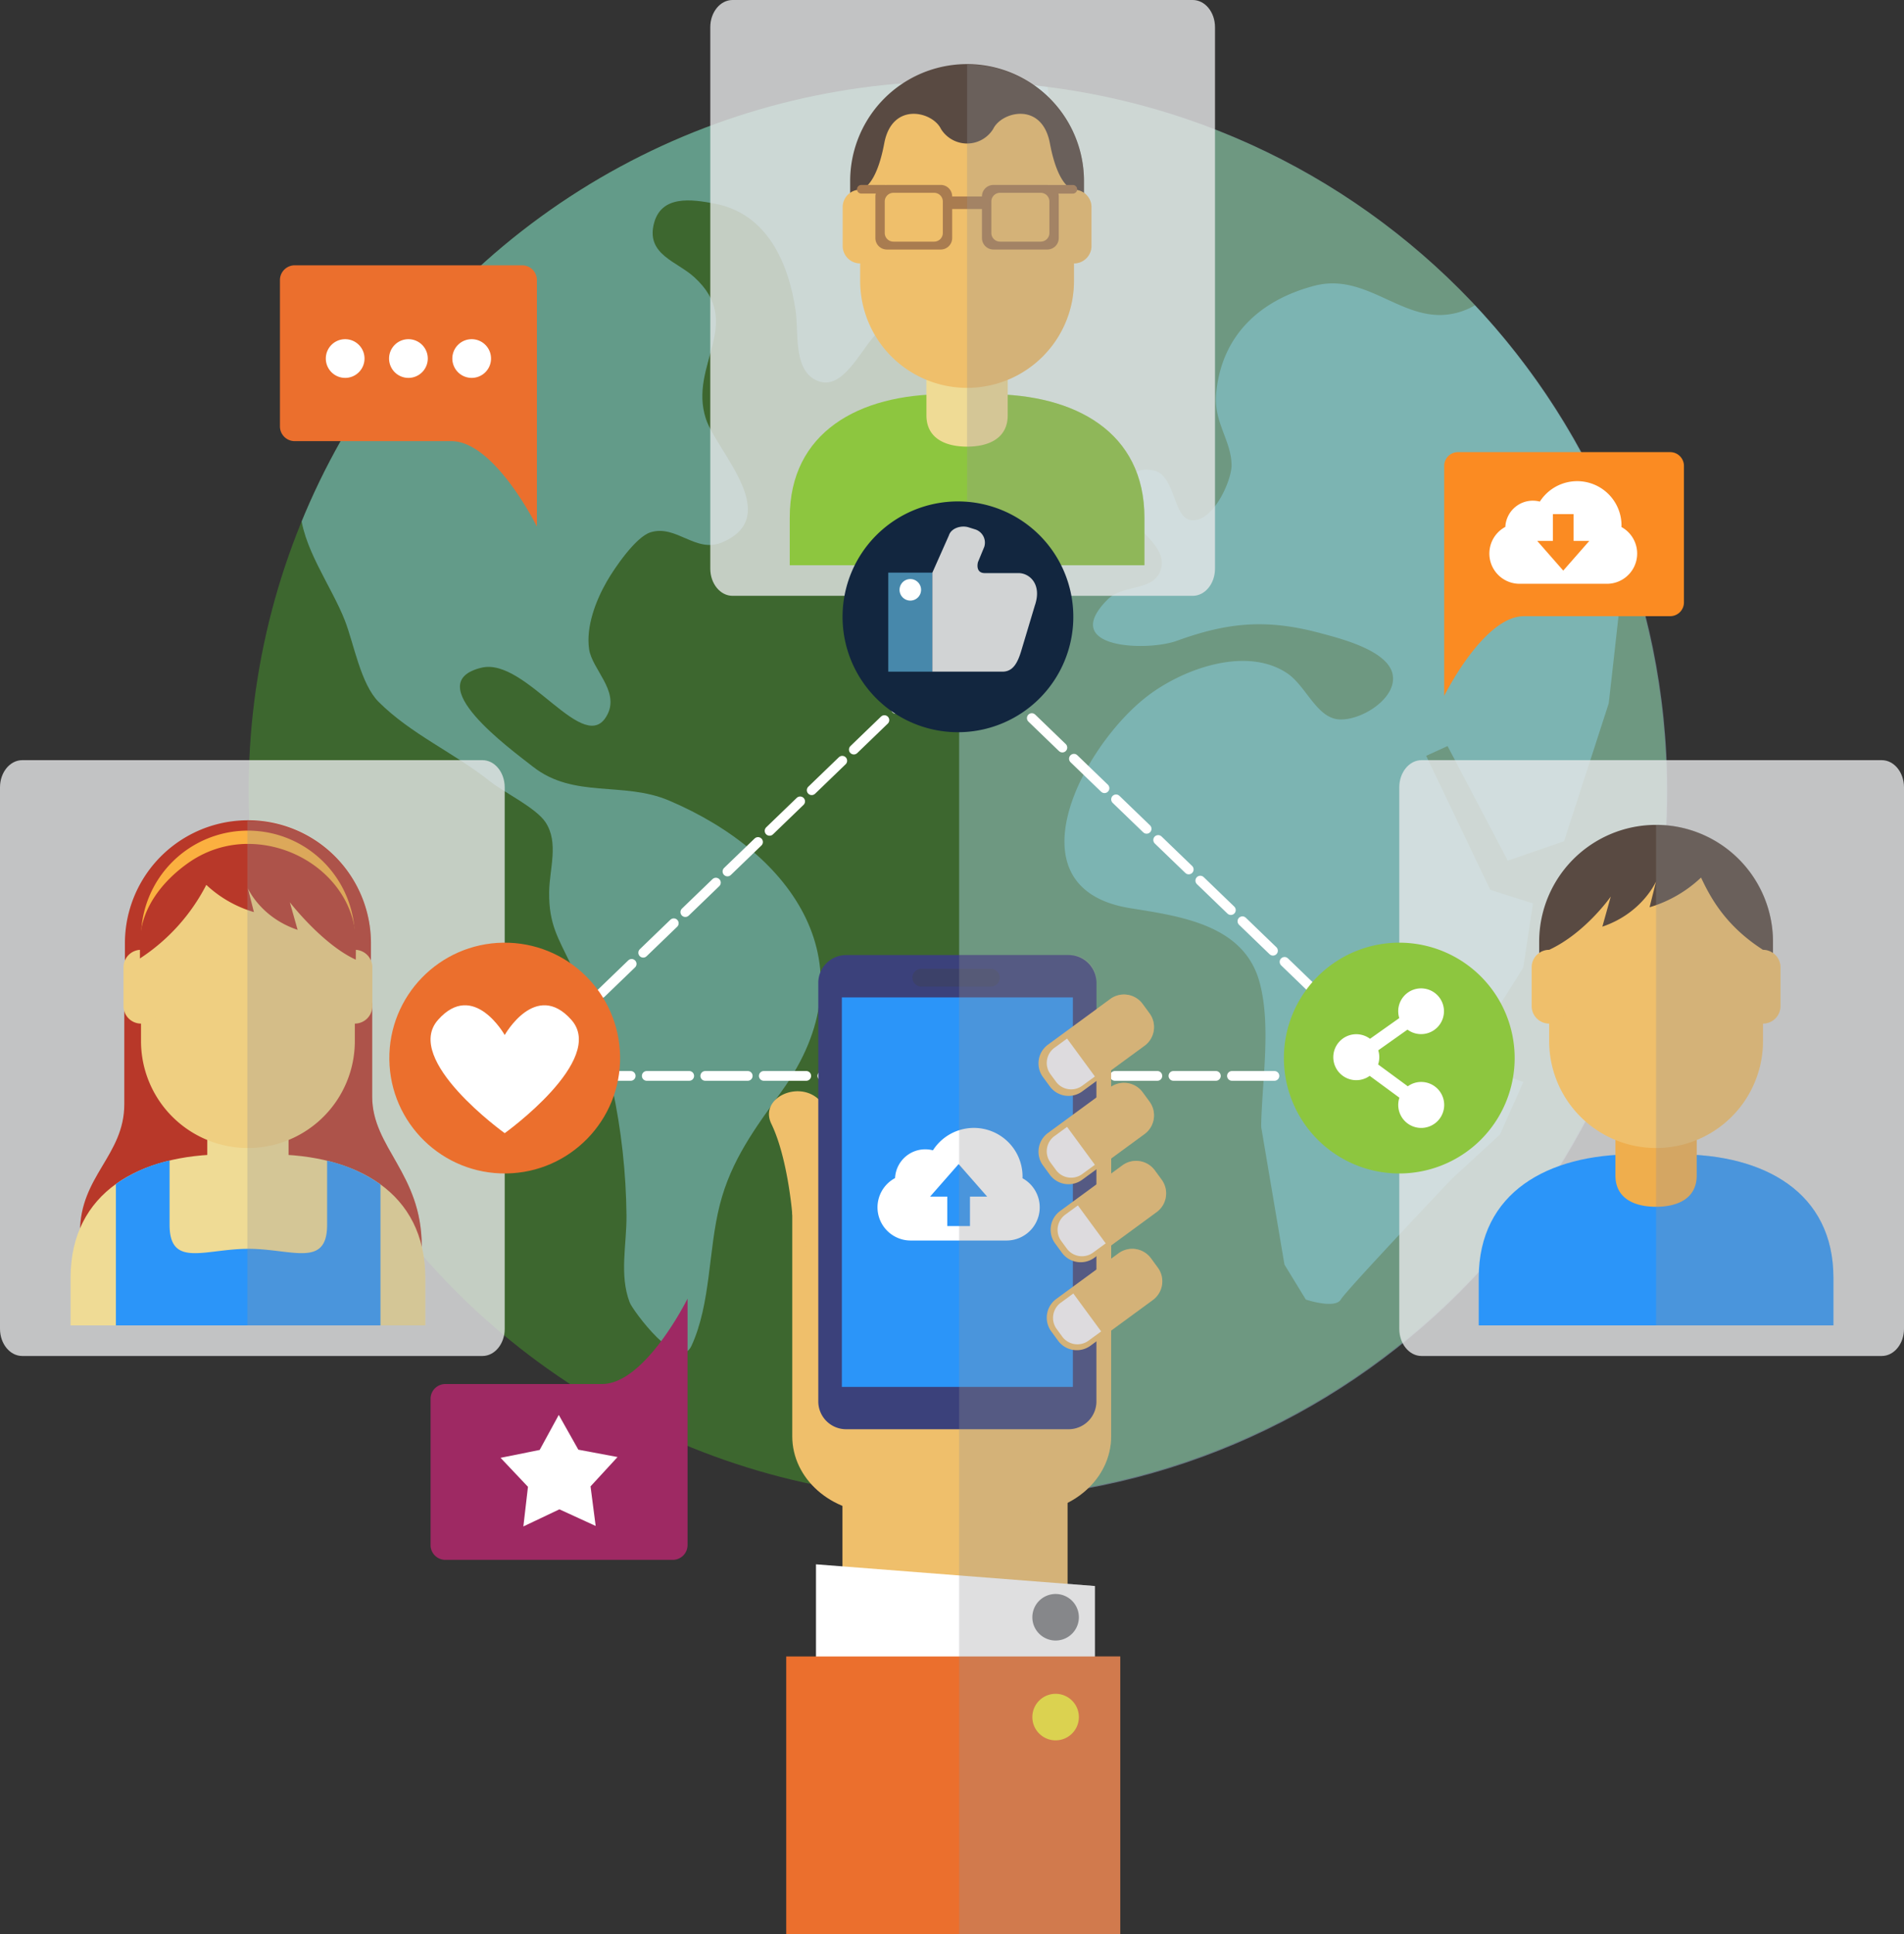 <svg xmlns="http://www.w3.org/2000/svg" xmlns:xlink="http://www.w3.org/1999/xlink" width="585.65" height="594.891" viewBox="0 0 585.65 594.891">
  <rect x="0" y="0" width="585.65" height="594.891" fill="#333333" stroke="none"/>
  <defs>
    <clipPath id="clip-path">
      <circle id="Elipse_7031" data-name="Elipse 7031" cx="218.179" cy="218.179" r="218.179" transform="matrix(0.994, -0.105, 0.105, 0.994, 0, 45.77)" fill="none"/>
    </clipPath>
    <clipPath id="clip-path-2">
      <path id="Trazado_622000" data-name="Trazado 622000" d="M535.75,169.786c0,4.144-2.749,7.5-6.143,7.5H402.581c-3.393,0-6.144-3.361-6.144-7.5V20.358c0-4.145,2.751-7.5,6.144-7.5H529.607c3.394,0,6.143,3.36,6.143,7.5Z" transform="translate(-396.437 -12.853)" fill="none"/>
    </clipPath>
    <clipPath id="clip-path-3">
      <path id="Trazado_622012" data-name="Trazado 622012" d="M769.006,427.094c0,4.145-2.751,7.5-6.144,7.5H635.835c-3.392,0-6.143-3.359-6.143-7.5V277.667c0-4.145,2.751-7.5,6.143-7.5H762.863c3.393,0,6.144,3.359,6.144,7.5Z" transform="translate(-629.692 -270.163)" fill="none"/>
    </clipPath>
    <clipPath id="clip-path-4">
      <path id="Trazado_622026" data-name="Trazado 622026" d="M295.287,427.094c0,4.145-2.752,7.5-6.145,7.5H162.116c-3.393,0-6.144-3.359-6.144-7.5V277.667c0-4.145,2.751-7.5,6.144-7.5H289.142c3.393,0,6.145,3.359,6.145,7.5Z" transform="translate(-155.972 -270.163)" fill="none"/>
    </clipPath>
  </defs>
  <g id="Grupo_1034301" data-name="Grupo 1034301" transform="translate(-190.898 -16742.145)">
    <g id="Grupo_879292" data-name="Grupo 879292" transform="translate(43.693 16742.291)">
      <g id="Grupo_879281" data-name="Grupo 879281" transform="translate(201.996 3.178)">
        <circle id="Elipse_7030" data-name="Elipse 7030" cx="218.179" cy="218.179" r="218.179" transform="matrix(0.994, -0.105, 0.105, 0.994, 0, 45.77)" fill="#3d672f"/>
        <path id="Trazado_621986" data-name="Trazado 621986" d="M471.917,30.034V466.378c120.334-.2,217.809-97.8,217.809-218.173S592.251,30.235,471.917,30.034Z" transform="translate(-231.687 -8.345)" fill="#b6e1fd" opacity="0.4" style="mix-blend-mode: multiply;isolation: isolate"/>
        <g id="Grupo_879280" data-name="Grupo 879280" transform="translate(0 0)">
          <g id="Grupo_879279" data-name="Grupo 879279" transform="translate(0 0)" clip-path="url(#clip-path)">
            <path id="Trazado_621987" data-name="Trazado 621987" d="M479.085,35.64c-.868,12.029-11.9,27.235-17.776,36.043-9.51,14.253-25.863,22.758-36.609,35.933-4.754,5.828-10.259,17.09-18.01,12.287-6.1-3.776-4.564-14.8-5.44-20.8-2.2-15.049-8.922-30-24.841-33.037-7.135-1.361-16.809-2.827-18.882,6.565-2.02,9.156,7.2,11.205,12.5,16.027,15.682,14.276-1.866,26.98,3.6,43.584,3.319,10.091,23.988,29.941,4.959,38-8.076,3.421-14.036-5.546-21.974-3.114-4.538,1.391-11.036,10.886-13.5,15.173-3.331,5.8-6.435,13.826-5.414,20.8.9,6.126,9.24,12.725,5.719,19.9-6.884,14.028-24.955-17.542-38.808-14.232-19.236,4.6,8.7,24.881,15.865,30.491,12.548,9.83,27.752,4.407,41.767,10.355,38.332,16.281,62.489,50.706,34.768,89.3-8.16,11.363-15.6,21.22-19.118,35.059-3.572,14.036-2.707,30.321-8.714,43.366-3.881,8.43-18.083-10.982-18.981-13.322-3.274-8.54-.909-17.875-1-26.831-.257-25.918-5.755-53.255-16.911-76.711-4.1-8.615-6.985-12.711-6.878-22.692.077-7.151,3.061-15.187-1.133-21.507-2.934-4.42-12.9-9.243-17.018-12.526-11.071-8.822-24.294-14.477-34.307-24.472-5.5-5.51-7.586-17.807-10.336-24.915-4.186-10.826-13.542-23.024-13.786-34.758-.62-30,15.078-43.777,29.709-66.609,8.793-13.721,20.674-28.242,35.739-35.77l26.113-13.05s93.527-32.628,96.788-31.543,31.534,7.612,31.534,7.612C476.956,23.352,479.562,29.014,479.085,35.64Z" transform="translate(-211.286 -6.752)" fill="#8bd0e5" opacity="0.5"/>
            <path id="Trazado_621988" data-name="Trazado 621988" d="M623.513,107.135c-13.588.324-24.088-12.907-39.036-8.995-17.314,4.531-28.752,15.8-30.254,33.322-.744,8.695,4.617,14.241,4.749,21.724.089,5.076-6.134,18.716-13.069,16.9-4.678-1.227-4.53-13.488-10.539-15.033-10.21-2.625-9.239,9.3-6.434,14.988,2.343,4.751,10.167,8.795,8.294,15.313-1.964,6.827-11.6,4.51-16.325,9.223-15.283,15.246,12.121,16.072,21.243,12.76,15.551-5.644,27.531-6.836,44.215-2.341,5.936,1.6,20.5,5.2,22.123,12.525,1.648,7.434-9.794,14.59-16.674,13.97C585.059,230.879,581.8,221.1,576,217.264c-12.748-8.441-32.567-1.159-43.566,7.587-20.067,15.954-41.856,58.713-4.652,64.711,15.385,2.479,34.835,5.053,39.738,22.556,3.753,13.4.767,30.818.551,44.662l7.171,42.4,6.574,10.752s8.958,2.993,10.749,0,34.05-37.018,34.05-37.018l14.924-13.748,7.168-16.118s-20.9-7.772-18.516-8.36S648.7,307.807,648.7,307.807l2.984-19.709-13.136-4.178L618.84,242.708l6.57-3,18.514,35.247,17.32-5.967,13.737-42.409s10.761-93.76,9.559-96.744-11.346-38.826-15.529-41.815c-6.3-4.46-30.865,14.162-36.6,16.9A21.566,21.566,0,0,1,623.513,107.135Z" transform="translate(-234.946 -13.585)" fill="#8bd0e5" opacity="0.5"/>
          </g>
        </g>
      </g>
      <path id="Trazado_621989" data-name="Trazado 621989" d="M367.472,522.42H297.517a4.544,4.544,0,0,1-4.543-4.543V472.891a4.543,4.543,0,0,1,4.544-4.543h48.188c13.326,0,26.309-26.275,26.309-26.275v75.8A4.543,4.543,0,0,1,367.472,522.42Z" transform="translate(-13.329 -42.843)" fill="#9e2963"/>
      <path id="Trazado_621990" data-name="Trazado 621990" d="M542.914,177.385c0,4.618-3.064,8.362-6.846,8.362H394.516c-3.78,0-6.847-3.744-6.847-8.362V10.866c0-4.618,3.066-8.362,6.847-8.362H536.068c3.782,0,6.846,3.744,6.846,8.362Z" transform="translate(-21.988 -2.65)" fill="#e6e7e8" opacity="0.8"/>
      <g id="Grupo_879284" data-name="Grupo 879284" transform="translate(373.648 9.257)">
        <g id="Grupo_879283" data-name="Grupo 879283" clip-path="url(#clip-path-2)">
          <g id="Grupo_879282" data-name="Grupo 879282" transform="translate(16.473 10.465)">
            <path id="Trazado_621991" data-name="Trazado 621991" d="M523.662,198.955V173.887c0-26.323-21.339-37.953-47.663-37.953H462.228c-26.321,0-47.66,11.63-47.66,37.953v25.068Z" transform="translate(-414.568 -34.572)" fill="#8dc63f"/>
            <path id="Trazado_621992" data-name="Trazado 621992" d="M485.845,139.194c0,6.9-5.6,9.614-12.5,9.614h0c-6.9,0-12.5-2.711-12.5-9.614V112.85a12.5,12.5,0,0,1,12.5-12.5h0a12.5,12.5,0,0,1,12.5,12.5Z" transform="translate(-418.8 -31.318)" fill="#efdb95"/>
            <path id="Trazado_621993" data-name="Trazado 621993" d="M506.944,70.713V60.176a35.959,35.959,0,0,0-71.918,0V70.713Z" transform="translate(-416.439 -24.371)" fill="#594a42"/>
            <path id="Trazado_621994" data-name="Trazado 621994" d="M504.177,91.329a32.883,32.883,0,0,1-32.884,32.883h0a32.882,32.882,0,0,1-32.882-32.883V61.908a32.882,32.882,0,0,1,32.882-32.881h0a32.883,32.883,0,0,1,32.884,32.881Z" transform="translate(-416.748 -24.797)" fill="#efbf6b"/>
            <path id="Trazado_621995" data-name="Trazado 621995" d="M443.253,84.005a5.383,5.383,0,0,1-5.383,5.385h0a5.384,5.384,0,0,1-5.383-5.385V72.084A5.384,5.384,0,0,1,437.87,66.7h0a5.383,5.383,0,0,1,5.383,5.384Z" transform="translate(-416.206 -28.242)" fill="#efbf6b"/>
            <path id="Trazado_621996" data-name="Trazado 621996" d="M515.637,84.005a5.385,5.385,0,0,1-5.383,5.385h0a5.384,5.384,0,0,1-5.384-5.385V72.084a5.383,5.383,0,0,1,5.384-5.384h0a5.384,5.384,0,0,1,5.383,5.384Z" transform="translate(-422.825 -28.242)" fill="#efbf6b"/>
            <path id="Trazado_621997" data-name="Trazado 621997" d="M471.218,28.16c-18.577,0-33.639,14.784-33.639,34.545l.757.471s4.751-.094,7.411-14.269c2.421-12.894,14.871-9.759,17.428-4.415a9.446,9.446,0,0,0,16.086,0c2.556-5.344,15.007-8.48,17.428,4.415,2.66,14.174,7.412,14.269,7.412,14.269l.757-1.378A33.64,33.64,0,0,0,471.218,28.16Z" transform="translate(-416.672 -24.717)" fill="#594a42"/>
            <path id="Trazado_621998" data-name="Trazado 621998" d="M503.724,65.116h-7.257a1.363,1.363,0,0,0-.237.024,3.518,3.518,0,0,0-.354-.035H479.3a3.527,3.527,0,0,0-3.526,3.525v.016h-9.164v-.016A3.526,3.526,0,0,0,463.09,65.1H446.518a3.516,3.516,0,0,0-.354.035,1.353,1.353,0,0,0-.236-.024H438.67a1.327,1.327,0,1,0,0,2.654h4.44a3.526,3.526,0,0,0-.118.859V81.44a3.526,3.526,0,0,0,3.525,3.526H463.09a3.526,3.526,0,0,0,3.525-3.526V72.507h9.164V81.44a3.527,3.527,0,0,0,3.526,3.526h16.571A3.525,3.525,0,0,0,499.4,81.44V68.629a3.483,3.483,0,0,0-.117-.859h4.44a1.327,1.327,0,1,0,0-2.654Zm-39.99,14.761a2.666,2.666,0,0,1-2.666,2.666H448.54a2.666,2.666,0,0,1-2.666-2.666V70.192a2.666,2.666,0,0,1,2.666-2.665h12.528a2.666,2.666,0,0,1,2.666,2.665Zm32.786,0a2.666,2.666,0,0,1-2.666,2.666H481.326a2.667,2.667,0,0,1-2.666-2.666V70.192a2.667,2.667,0,0,1,2.666-2.665h12.528a2.665,2.665,0,0,1,2.666,2.665Z" transform="translate(-416.651 -28.096)" fill="#a97c50"/>
          </g>
          <path id="Trazado_621999" data-name="Trazado 621999" d="M487.1,125.924v-4.6A32.889,32.889,0,0,0,507.487,90.9V85.52a5.385,5.385,0,0,0,5.383-5.385V68.214a5.376,5.376,0,0,0-2.307-4.415V60.176a35.883,35.883,0,0,0-35.96-35.8V188.754h54.548V163.686C529.151,139.264,510.779,127.5,487.1,125.924Z" transform="translate(-403.584 -13.906)" fill="#939598" opacity="0.3" style="mix-blend-mode: multiply;isolation: isolate"/>
        </g>
      </g>
      <path id="Trazado_622001" data-name="Trazado 622001" d="M458.184,221.85,321.728,353.445H594.639L458.184,221.85,321.728,353.445H594.639Z" transform="translate(-15.958 -22.706)" fill="none" stroke="#fff" stroke-linecap="round" stroke-linejoin="round" stroke-width="3" stroke-dasharray="9"/>
      <path id="Trazado_622002" data-name="Trazado 622002" d="M503.428,207.718a35.49,35.49,0,1,1-35.489-35.489A35.489,35.489,0,0,1,503.428,207.718Z" transform="translate(-26.082 -18.169)" fill="#12263f"/>
      <path id="Trazado_622003" data-name="Trazado 622003" d="M776.171,434.693c0,4.619-3.065,8.362-6.847,8.362H627.77c-3.78,0-6.846-3.743-6.846-8.362V268.175c0-4.617,3.066-8.362,6.846-8.362H769.324c3.781,0,6.847,3.745,6.847,8.362Z" transform="translate(-43.316 -26.178)" fill="#e6e7e8" opacity="0.8"/>
      <g id="Grupo_879287" data-name="Grupo 879287" transform="translate(585.574 243.039)">
        <g id="Grupo_879286" data-name="Grupo 879286" clip-path="url(#clip-path-3)">
          <g id="Grupo_879285" data-name="Grupo 879285" transform="translate(16.473 10.464)">
            <path id="Trazado_622004" data-name="Trazado 622004" d="M756.917,456.263V431.2c0-26.322-21.339-37.955-47.663-37.955H695.484c-26.321,0-47.661,11.633-47.661,37.955v25.066Z" transform="translate(-647.823 -291.881)" fill="#2b95f9"/>
            <path id="Trazado_622005" data-name="Trazado 622005" d="M719.1,396.5c0,6.9-5.6,9.615-12.5,9.615h0c-6.9,0-12.5-2.713-12.5-9.615V370.158a12.5,12.5,0,0,1,12.5-12.5h0a12.5,12.5,0,0,1,12.5,12.5Z" transform="translate(-652.055 -288.628)" fill="#efae4d"/>
            <path id="Trazado_622006" data-name="Trazado 622006" d="M740.2,328.023V317.485a35.959,35.959,0,0,0-71.917,0v10.538Z" transform="translate(-649.694 -281.68)" fill="#594a42"/>
            <path id="Trazado_622007" data-name="Trazado 622007" d="M737.432,348.638a32.884,32.884,0,0,1-32.883,32.884h0a32.882,32.882,0,0,1-32.882-32.884v-29.42a32.881,32.881,0,0,1,32.882-32.882h0a32.883,32.883,0,0,1,32.883,32.882Z" transform="translate(-650.003 -282.106)" fill="#efbf6b"/>
            <path id="Trazado_622008" data-name="Trazado 622008" d="M676.509,341.313a5.385,5.385,0,0,1-5.383,5.386h0a5.384,5.384,0,0,1-5.384-5.386V329.394a5.384,5.384,0,0,1,5.384-5.385h0a5.385,5.385,0,0,1,5.383,5.385Z" transform="translate(-649.461 -285.55)" fill="#efbf6b"/>
            <path id="Trazado_622009" data-name="Trazado 622009" d="M748.892,341.313a5.385,5.385,0,0,1-5.383,5.386h0a5.385,5.385,0,0,1-5.385-5.386V329.394a5.385,5.385,0,0,1,5.385-5.385h0a5.385,5.385,0,0,1,5.383,5.385Z" transform="translate(-656.08 -285.55)" fill="#efbf6b"/>
            <path id="Trazado_622010" data-name="Trazado 622010" d="M723.971,290.587l0-.005c-.081-.056-.164-.109-.244-.165-.19-.13-.383-.26-.576-.387-.174-.116-.351-.23-.525-.341s-.36-.226-.541-.337c-.2-.121-.4-.239-.6-.356l-.488-.281c-.232-.128-.465-.253-.7-.377-.139-.074-.278-.147-.419-.219-.269-.137-.54-.271-.815-.4-.108-.052-.216-.105-.326-.156-.315-.147-.635-.287-.955-.424-.07-.029-.141-.064-.212-.091-.371-.156-.746-.306-1.123-.448l-.069-.025A34.034,34.034,0,0,0,670.4,318.44l1.156,1.948C682.7,315.213,690.5,304.01,690.5,304.01l-2.586,9.255c12.341-4.179,16.52-13.932,16.52-13.932l-1.991,7.964a39.308,39.308,0,0,0,15.826-9.132c2.987,6.37,7.663,14.919,19.047,22.223l1.152-1.948A33.966,33.966,0,0,0,723.971,290.587Z" transform="translate(-649.887 -281.929)" fill="#594a42"/>
            <path id="Trazado_622011" data-name="Trazado 622011" d="M720.357,383.233v-4.6a32.891,32.891,0,0,0,20.384-30.417v-5.383h0a5.385,5.385,0,0,0,5.383-5.386V325.524a5.373,5.373,0,0,0-2.308-4.416v-3.623a35.881,35.881,0,0,0-35.958-35.8V446.062h54.547V421C762.406,396.573,744.033,384.8,720.357,383.233Z" transform="translate(-653.312 -281.68)" fill="#939598" opacity="0.3" style="mix-blend-mode: multiply;isolation: isolate"/>
          </g>
        </g>
      </g>
      <path id="Trazado_622013" data-name="Trazado 622013" d="M302.451,434.693c0,4.619-3.065,8.362-6.847,8.362H154.051c-3.781,0-6.846-3.743-6.846-8.362V268.175c0-4.617,3.065-8.362,6.846-8.362H295.6c3.782,0,6.847,3.745,6.847,8.362Z" transform="translate(0 -26.178)" fill="#e6e7e8" opacity="0.8"/>
      <g id="Grupo_879289" data-name="Grupo 879289" transform="translate(155.17 243.039)">
        <g id="Grupo_879288" data-name="Grupo 879288" clip-path="url(#clip-path-4)">
          <path id="Trazado_622014" data-name="Trazado 622014" d="M187.912,342.984v28.771c0,15.748-13.628,22.108-13.628,39.371s54.21,20.9,54.21,20.9V326.932Z" transform="translate(-157.646 -275.354)" fill="#b83829"/>
          <path id="Trazado_622015" data-name="Trazado 622015" d="M269.116,340.4v28.771c0,15.748,15.24,23.653,15.24,45.958,0,17.263-55.822,14.31-55.822,14.31V324.349Z" transform="translate(-162.607 -275.118)" fill="#b83829"/>
          <path id="Trazado_622016" data-name="Trazado 622016" d="M280.2,456.263V431.2c0-26.322-21.339-37.955-47.663-37.955H218.765c-26.323,0-47.662,11.633-47.662,37.955v25.066Z" transform="translate(-157.356 -281.417)" fill="#efdb95"/>
          <path id="Trazado_622017" data-name="Trazado 622017" d="M242.381,396.5c0,6.9-5.6,9.615-12.5,9.615h0c-6.9,0-12.5-2.713-12.5-9.615V370.158a12.5,12.5,0,0,1,12.5-12.5h0a12.5,12.5,0,0,1,12.5,12.5Z" transform="translate(-161.587 -278.164)" fill="#efdb95"/>
          <path id="Trazado_622018" data-name="Trazado 622018" d="M265.17,329.112v-11.09a37.838,37.838,0,0,0-75.676,0v11.09Z" transform="translate(-159.037 -271.094)" fill="#b83829"/>
          <path id="Trazado_622019" data-name="Trazado 622019" d="M260.712,348.638a32.883,32.883,0,0,1-32.883,32.884h0a32.883,32.883,0,0,1-32.883-32.884v-29.42a32.882,32.882,0,0,1,32.883-32.882h0a32.882,32.882,0,0,1,32.883,32.882Z" transform="translate(-159.536 -271.642)" fill="#efcf81"/>
          <path id="Trazado_622020" data-name="Trazado 622020" d="M227.83,283.665a32.882,32.882,0,0,0-32.883,32.882v1.579h2.46c1.6-2.641,7.373-12.165,7.764-12.947.454-.909,5.906-7.723,8.177-8.177s8.3-2.726,13.12-2.271,8,.909,12.547,1.59,11.357,3.407,12.038,4.316,1.817,4.77,2.726,6.133a75.18,75.18,0,0,1,3.407,7.5c.325.759,1.062,2.293,1.646,3.861h1.88v-1.579A32.882,32.882,0,0,0,227.83,283.665Z" transform="translate(-159.536 -271.398)" fill="#fbb040"/>
          <path id="Trazado_622021" data-name="Trazado 622021" d="M199.79,341.313a5.385,5.385,0,0,1-5.385,5.386h0a5.384,5.384,0,0,1-5.383-5.386V329.394a5.385,5.385,0,0,1,5.383-5.385h0a5.385,5.385,0,0,1,5.385,5.385Z" transform="translate(-158.994 -275.087)" fill="#efcf81"/>
          <path id="Trazado_622022" data-name="Trazado 622022" d="M272.172,341.313a5.384,5.384,0,0,1-5.383,5.386h0a5.384,5.384,0,0,1-5.384-5.386V329.394a5.385,5.385,0,0,1,5.384-5.385h0a5.385,5.385,0,0,1,5.383,5.385Z" transform="translate(-165.613 -275.087)" fill="#efcf81"/>
          <path id="Trazado_622023" data-name="Trazado 622023" d="M209.716,293.817l0,0c.074-.052.152-.1.226-.151.177-.12.353-.239.532-.355.161-.106.324-.211.486-.312s.332-.207.5-.309c.185-.112.372-.22.559-.326.15-.087.3-.174.452-.257.213-.118.429-.233.646-.345.129-.068.256-.135.387-.2.249-.126.5-.248.754-.367.1-.047.2-.1.3-.143.292-.134.587-.263.884-.389.065-.026.13-.058.194-.084.343-.143.69-.281,1.039-.41l.065-.024a31.622,31.622,0,0,1,11.054-1.984c17.393,0,33.224,13.315,33.224,30.529l-.044,5.078c-10.313-4.738-20.287-17.653-20.287-17.653l2.393,8.475c-11.418-3.828-15.287-12.759-15.287-12.759l1.842,7.293a36.454,36.454,0,0,1-14.643-8.363,59.38,59.38,0,0,1-20.418,22.63l0-4.7C194.572,308.134,201.606,299.455,209.716,293.817Z" transform="translate(-159.501 -271.808)" fill="#b83829"/>
          <path id="Trazado_622024" data-name="Trazado 622024" d="M251.411,395.4v19.69c0,13.38-10.847,7.4-24.228,7.4s-24.229,5.985-24.229-7.4V395.337a46.66,46.66,0,0,0-16.514,7.221v53.9h81.383V402.681A46.368,46.368,0,0,0,251.411,395.4Z" transform="translate(-158.758 -281.609)" fill="#2b95f9"/>
          <path id="Trazado_622025" data-name="Trazado 622025" d="M284.573,411.184c0-.026,0-.051,0-.078,0-22.305-15.24-30.21-15.24-45.958V338.022a5.406,5.406,0,0,0,.051-.7V325.4a5.375,5.375,0,0,0-.427-2.1v-5.275a37.757,37.757,0,0,0-37.839-37.675c-.057,0-.114,0-.172,0V445.94h54.719V420.874A41.637,41.637,0,0,0,284.573,411.184Z" transform="translate(-162.828 -271.094)" fill="#939598" opacity="0.3" style="mix-blend-mode: multiply;isolation: isolate"/>
        </g>
      </g>
      <circle id="Elipse_7032" data-name="Elipse 7032" cx="35.49" cy="35.49" r="35.49" transform="translate(266.486 290.248) rotate(-0.772)" fill="#eb6f2d"/>
      <path id="Trazado_622027" data-name="Trazado 622027" d="M652.84,357.083a35.489,35.489,0,1,1-35.487-35.489A35.487,35.487,0,0,1,652.84,357.083Z" transform="translate(-39.744 -31.827)" fill="#8dc63f"/>
      <path id="Trazado_622028" data-name="Trazado 622028" d="M625.625,365.836a7.026,7.026,0,0,0-4.121,1.335l-9.137-6.721a7.05,7.05,0,0,0,.044-4.339l8.992-6.368a7.036,7.036,0,1,0-2.525-3.55l-8.993,6.367a7.069,7.069,0,1,0-.1,11.4l9.137,6.721a7.068,7.068,0,1,0,6.705-4.841Z" transform="translate(-41.274 -33.236)" fill="#fff"/>
      <path id="Trazado_622029" data-name="Trazado 622029" d="M336.277,347.257c-10.932-12.314-20.5,4.675-20.5,4.675s-9.564-16.989-20.5-4.675,20.5,34.856,20.5,34.856S347.209,359.569,336.277,347.257Z" transform="translate(-13.329 -33.764)" fill="#fff"/>
      <rect id="Rectángulo_327772" data-name="Rectángulo 327772" width="13.565" height="30.451" transform="translate(420.427 175.964)" fill="#4788ab"/>
      <path id="Trazado_622030" data-name="Trazado 622030" d="M458.366,201.823a3.31,3.31,0,0,1-3.31,3.311h0a3.31,3.31,0,0,1-3.311-3.311h0a3.311,3.311,0,0,1,3.311-3.31h0a3.31,3.31,0,0,1,3.31,3.31Z" transform="translate(-27.847 -20.573)" fill="#fff"/>
      <path id="Trazado_622031" data-name="Trazado 622031" d="M489.4,195.059H479.014c-3.095,0-2.138-3.373-2.138-3.373l1.94-4.708a4.275,4.275,0,0,0-2.783-5.363L474,180.979c-2.246-.705-5.345.214-6.054,2.469l-5.094,11.47v30.445h21.558c3.264,0,4.709-2.7,5.911-6.829l4.027-13.432C496.685,198.423,492.667,195.059,489.4,195.059Z" transform="translate(-28.862 -18.948)" fill="#d1d3d4"/>
      <path id="Trazado_622032" data-name="Trazado 622032" d="M316.475,92.313H246.52a4.543,4.543,0,0,0-4.543,4.543v44.987a4.543,4.543,0,0,0,4.543,4.543h48.189c13.326,0,26.309,26.275,26.309,26.275v-75.8A4.543,4.543,0,0,0,316.475,92.313Z" transform="translate(-8.666 -10.862)" fill="#eb6f2d"/>
      <path id="Trazado_622033" data-name="Trazado 622033" d="M640.367,155.545h65.27a4.239,4.239,0,0,1,4.238,4.238v41.974A4.238,4.238,0,0,1,705.638,206H660.675c-12.433,0-24.546,24.516-24.546,24.516V159.783A4.239,4.239,0,0,1,640.367,155.545Z" transform="translate(-44.707 -16.644)" fill="#fb8b22"/>
      <g id="Grupo_879290" data-name="Grupo 879290" transform="translate(247.422 104.168)">
        <path id="Trazado_622034" data-name="Trazado 622034" d="M269.413,123.267a5.952,5.952,0,1,1-5.953-5.951A5.954,5.954,0,0,1,269.413,123.267Z" transform="translate(-257.508 -117.316)" fill="#fff"/>
        <path id="Trazado_622035" data-name="Trazado 622035" d="M290.828,123.267a5.952,5.952,0,1,1-5.952-5.951A5.954,5.954,0,0,1,290.828,123.267Z" transform="translate(-259.466 -117.316)" fill="#fff"/>
        <path id="Trazado_622036" data-name="Trazado 622036" d="M312.244,123.267a5.952,5.952,0,1,1-5.953-5.951A5.953,5.953,0,0,1,312.244,123.267Z" transform="translate(-261.424 -117.316)" fill="#fff"/>
      </g>
      <path id="Trazado_622037" data-name="Trazado 622037" d="M345.922,515.592l-11.153-5.113-11.085,5.263,1.415-12.189-8.429-8.915,12.03-2.421,5.874-10.772,6.019,10.692,12.061,2.259-8.309,9.028Z" transform="translate(-15.496 -46.443)" fill="#fff"/>
      <g id="Grupo_879291" data-name="Grupo 879291" transform="translate(383.733 293.577)">
        <path id="Trazado_622038" data-name="Trazado 622038" d="M501.641,566.331c0,4.495-3.9,8.137-8.714,8.137h-51.8c-4.813,0-8.714-3.642-8.714-8.137V474.265c0-4.495,3.9-8.136,8.714-8.136h51.8c4.812,0,8.714,3.642,8.714,8.136Z" transform="translate(-409.812 -338.619)" fill="#efbf6b"/>
        <path id="Trazado_622039" data-name="Trazado 622039" d="M513.5,478.735c0,13.031-11.945,23.593-26.676,23.593H442.1c-14.732,0-26.676-10.562-26.676-23.593v-88.7c0-13.031,11.944-9.752,26.676-9.752h44.718c14.731,0,26.676-3.279,26.676,9.752Z" transform="translate(-408.259 -330.736)" fill="#efbf6b"/>
        <path id="Trazado_622040" data-name="Trazado 622040" d="M509.241,564.933H423.452V532.015l85.789,6.673Z" transform="translate(-408.992 -344.644)" fill="#fff"/>
        <path id="Trazado_622041" data-name="Trazado 622041" d="M511.011,549.21a7.155,7.155,0,1,1-7.154-7.154A7.155,7.155,0,0,1,511.011,549.21Z" transform="translate(-415.69 -345.562)" fill="#808285"/>
        <rect id="Rectángulo_327773" data-name="Rectángulo 327773" width="102.746" height="85.457" transform="translate(5.304 215.711)" fill="#eb6f2d"/>
        <path id="Trazado_622042" data-name="Trazado 622042" d="M494.5,348.548V465.627c14.523-.206,26.224-10.251,26.224-22.622V357.9C520.729,345.533,509.028,348.484,494.5,348.548Z" transform="translate(-415.489 -327.836)" fill="#efbf6b"/>
        <path id="Trazado_622043" data-name="Trazado 622043" d="M414.706,409.7s-1.356-17.294-6.444-27.807,18.228-17.068,18.228,3a117.731,117.731,0,0,1-6.359,37.018Z" transform="translate(-407.537 -330.002)" fill="#efbf6b"/>
        <path id="Rectángulo_327774" data-name="Rectángulo 327774" d="M8.557,0H76.991a8.56,8.56,0,0,1,8.56,8.56V137.266a8.56,8.56,0,0,1-8.56,8.56H8.561A8.561,8.561,0,0,1,0,137.265V8.557A8.557,8.557,0,0,1,8.557,0Z" transform="translate(15.169)" fill="#3b417b"/>
        <rect id="Rectángulo_327775" data-name="Rectángulo 327775" width="71.059" height="119.787" transform="translate(22.416 13.022)" fill="#2b95f9"/>
        <path id="Trazado_622044" data-name="Trazado 622044" d="M512.231,398.836a7.131,7.131,0,0,1-9.965-1.536l-2.106-2.876a7.127,7.127,0,0,1,1.536-9.964l19.165-14.045a7.131,7.131,0,0,1,9.965,1.535l2.105,2.875a7.127,7.127,0,0,1-1.536,9.965Z" transform="translate(-415.88 -329.742)" fill="#efbf6b"/>
        <path id="Trazado_622045" data-name="Trazado 622045" d="M516.336,425.249a7.128,7.128,0,0,1-9.963-1.537l-2.107-2.873a7.131,7.131,0,0,1,1.535-9.965l19.167-14.045a7.129,7.129,0,0,1,9.964,1.537l2.106,2.873A7.13,7.13,0,0,1,535.5,411.2Z" transform="translate(-416.256 -332.157)" fill="#efbf6b"/>
        <path id="Trazado_622046" data-name="Trazado 622046" d="M515.031,455.02a7.13,7.13,0,0,1-9.965-1.536l-2.107-2.874a7.129,7.129,0,0,1,1.535-9.964L523.661,426.6a7.131,7.131,0,0,1,9.966,1.535l2.106,2.874a7.127,7.127,0,0,1-1.537,9.964Z" transform="translate(-416.136 -334.879)" fill="#efbf6b"/>
        <path id="Trazado_622047" data-name="Trazado 622047" d="M507.824,383.939l-3.877,2.842a5.785,5.785,0,0,0-1.249,8.087l1.712,2.336a5.786,5.786,0,0,0,8.089,1.247l3.886-2.847Z" transform="translate(-416.136 -331.104)" fill="#fcf9fc"/>
        <path id="Trazado_622048" data-name="Trazado 622048" d="M512.231,368.941a7.133,7.133,0,0,1-9.965-1.537l-2.106-2.874a7.129,7.129,0,0,1,1.536-9.966l19.165-14.045a7.131,7.131,0,0,1,9.965,1.537l2.105,2.875A7.126,7.126,0,0,1,531.4,354.9Z" transform="translate(-415.88 -327.008)" fill="#efbf6b"/>
        <path id="Trazado_622049" data-name="Trazado 622049" d="M507.824,354.042l-3.877,2.844a5.785,5.785,0,0,0-1.249,8.087l1.712,2.333a5.786,5.786,0,0,0,8.089,1.248l3.886-2.847Z" transform="translate(-416.136 -328.37)" fill="#fcf9fc"/>
        <path id="Trazado_622050" data-name="Trazado 622050" d="M511.488,410.528l-3.879,2.844a5.789,5.789,0,0,0-1.247,8.09l1.709,2.336a5.792,5.792,0,0,0,8.092,1.245l3.885-2.846Z" transform="translate(-416.471 -333.536)" fill="#fcf9fc"/>
        <path id="Trazado_622051" data-name="Trazado 622051" d="M509.949,440.342l-3.877,2.841a5.789,5.789,0,0,0-1.248,8.091l1.709,2.332a5.789,5.789,0,0,0,8.091,1.247l3.886-2.847Z" transform="translate(-416.331 -336.262)" fill="#fcf9fc"/>
        <path id="Trazado_622052" data-name="Trazado 622052" d="M482.975,333.172a2.744,2.744,0,0,1-2.744,2.744H458.847a2.745,2.745,0,0,1-2.745-2.744h0a2.746,2.746,0,0,1,2.745-2.744h21.384a2.745,2.745,0,0,1,2.744,2.744Z" transform="translate(-411.978 -326.211)" fill="#414042" opacity="0.3" style="mix-blend-mode: multiply;isolation: isolate"/>
        <path id="Trazado_622053" data-name="Trazado 622053" d="M511.011,583a7.155,7.155,0,1,1-7.154-7.154A7.154,7.154,0,0,1,511.011,583Z" transform="translate(-415.69 -348.652)" fill="#f9ed32"/>
        <path id="Trazado_622054" data-name="Trazado 622054" d="M488.882,399.778c.006-.173.014-.344.014-.518a14.964,14.964,0,0,0-27.565-8.073,9.29,9.29,0,0,0-11.648,8.538,10.2,10.2,0,0,0,4.81,19.2h29.479a10.205,10.205,0,0,0,4.91-19.151Zm-19.649-4.363,8.78,10.011h-5.29v9.052H465.74v-9.052h-5.289Z" transform="translate(-410.898 -331.137)" fill="#fff"/>
        <path id="Trazado_622055" data-name="Trazado 622055" d="M530.915,419.044a7.131,7.131,0,0,0-9.966-1.535l-2.285,1.674V415.1l14.006-10.264a7.13,7.13,0,0,0,1.536-9.966L532.1,392a7.129,7.129,0,0,0-9.964-1.537L518.664,393v-4.635l10.277-7.531a7.127,7.127,0,0,0,1.535-9.965L528.371,368a7.124,7.124,0,0,0-9.707-1.7v-5.087l10.277-7.531a7.126,7.126,0,0,0,1.535-9.964l-2.105-2.875a7.131,7.131,0,0,0-9.965-1.537l-4.261,3.122v-8.857a7.777,7.777,0,0,0-7.777-7.776H471.919V626.955h49.556V541.5h-7.8V519.831l-8.42-.655V494.251c8.011-4.071,13.41-11.708,13.41-20.465V441.278l12.82-9.4a7.127,7.127,0,0,0,1.537-9.964Z" transform="translate(-413.424 -325.787)" fill="#939598" opacity="0.3" style="mix-blend-mode: multiply;isolation: isolate"/>
      </g>
      <path id="Trazado_622056" data-name="Trazado 622056" d="M692.058,179.487c0-.156.011-.313.011-.472a13.636,13.636,0,0,0-25.119-7.358,8.464,8.464,0,0,0-10.617,7.781,9.3,9.3,0,0,0,4.384,17.5h26.865a9.3,9.3,0,0,0,4.476-17.453ZM674.15,192.882l-8-9.123h4.82v-8.25h6.364v8.25h4.82Z" transform="translate(-46.104 -17.543)" fill="#fff"/>
    </g>
  </g>
</svg>
